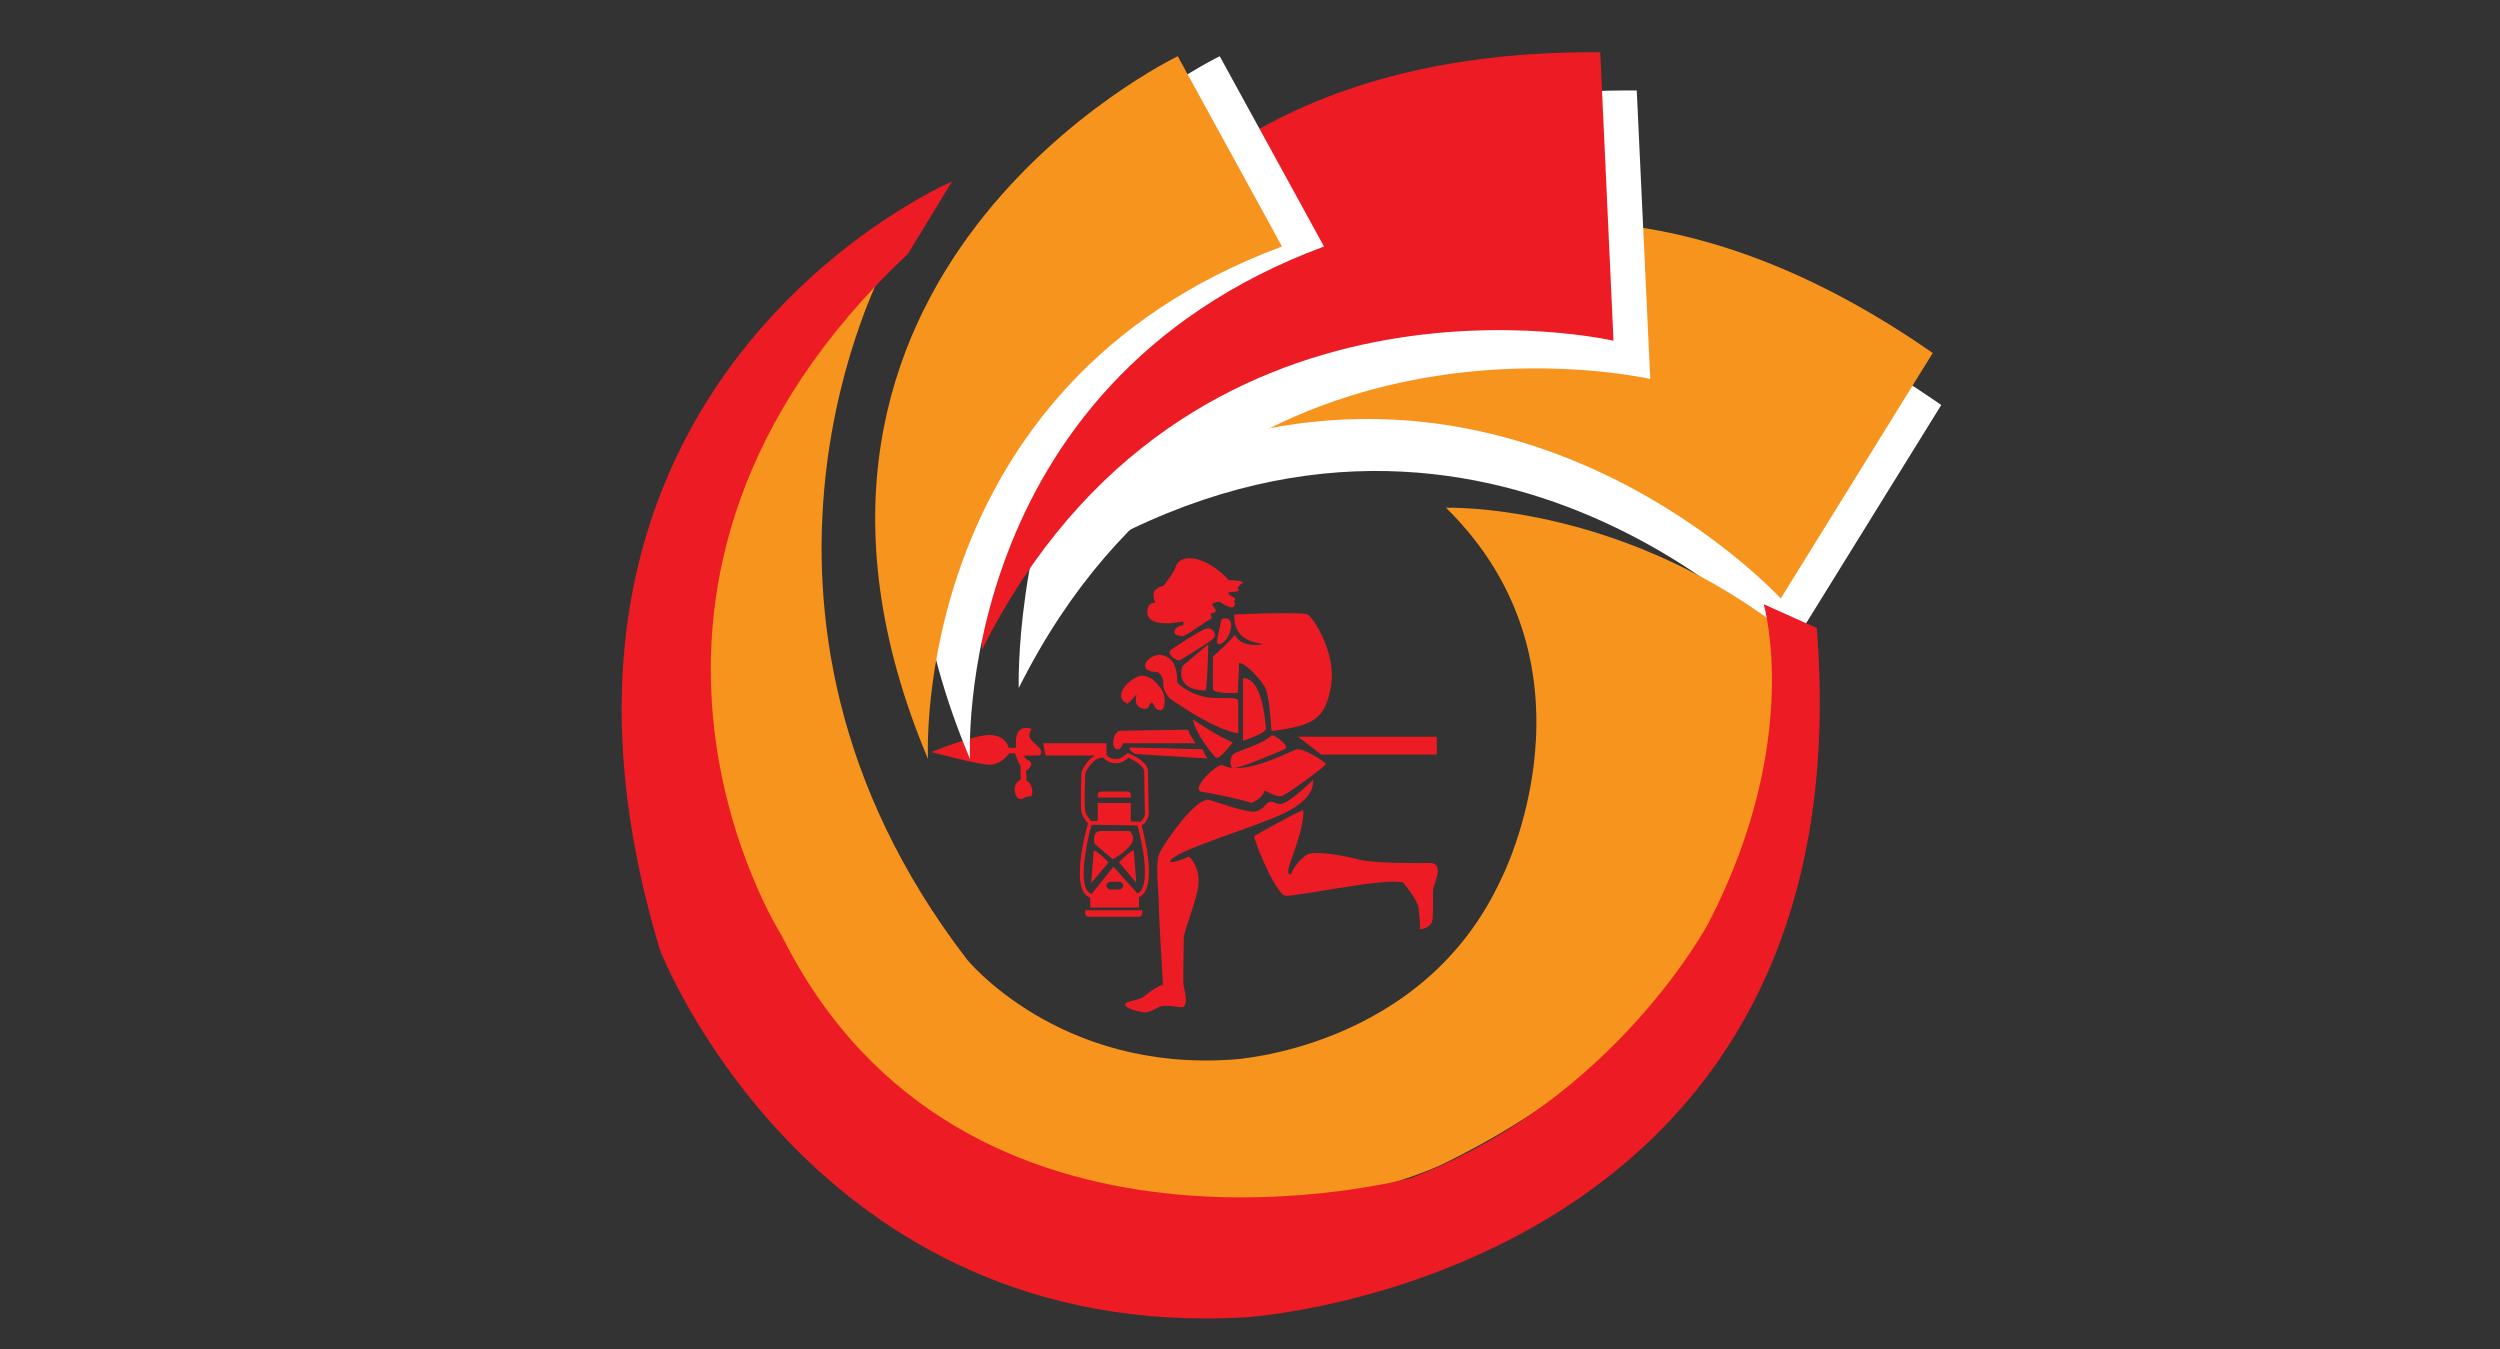 <?xml version="1.0" encoding="utf-8"?>
<!-- Generator: Adobe Illustrator 27.0.0, SVG Export Plug-In . SVG Version: 6.00 Build 0)  -->
<svg version="1.1" id="Layer_1" xmlns="http://www.w3.org/2000/svg" xmlns:xlink="http://www.w3.org/1999/xlink" x="0px" y="0px"
	 viewBox="0 0 100 53.96" enable-background="new 0 0 100 53.96" xml:space="preserve">
<rect x="0" y="0" width="100" height="53.96" fill="#333333" stroke="none"/>
<g>
	<g>
		<g>
			<path fill="#ED1C24" d="M47.31,24.86c0,0-1.46,0.33-1.42-0.42c0.02-0.25,0.17-0.35,0.31-0.32c0.01-0.14-0.29-0.53,0.35-0.69
				c0.22-0.31,0.41-0.55,0.47-0.74c0.06-0.19,0.24-0.45,0.82-0.33c0.58,0.12,1.2,0.68,1.29,0.84c0.34,0.01,0.69,0.06,0.56,0.13
				c-0.13,0.07-0.2,0.2-0.18,0.22c0.03,0.02,0.21,0.12-0.38,0.14c0.02,0.12,0.13,0.16,0.24,0.22c0.1,0.06-0.03,0.14,0,0.16
				c0.03,0.03,0.08,0.31-0.22,0.2c-0.3-0.12-0.32-0.22-0.4-0.2c-0.08,0.01-0.3,0.05-0.26,0.13c0.03,0.08,0.33,0.27-0.05,0.34
				c-0.07,0.07,0.12,0.18-0.03,0.23c-0.14,0.05-0.77,0.54-1.07,0.67c-0.29,0-0.39-0.08-0.36-0.2c0.03-0.12,0.16-0.21,0.35-0.23
				C47.33,24.92,47.35,24.85,47.31,24.86z"/>
		</g>
		<g>
			<path fill="#ED1C24" d="M47.18,26.42c-0.14,0.01-0.56-0.28-0.34-0.43c0.22-0.16,1.2-0.79,1.41-0.85c0.22-0.06,0.5,0.22,0.24,0.44
				C48.22,25.79,47.18,26.42,47.18,26.42z"/>
		</g>
		<g>
			<path fill="#ED1C24" d="M48.69,25.71c-0.03-0.15,0.15-0.78,0.16-0.9c0.01-0.12,0.5-0.18,0.38,0.35
				C49.12,25.69,48.72,25.87,48.69,25.71z"/>
		</g>
		<g>
			<path fill="#ED1C24" d="M49.37,24.58c0,0,2.72-0.12,2.94,0c0.22,0.12,1.16,1.57,0.93,2.85c-0.22,1.28-0.62,1.6-2.38,1.81
				c-0.03-0.41-0.09-1.48-0.27-1.77c-0.17-0.29-0.76-0.96-1.03-0.95c0,0.3-0.05,1.19-0.05,1.19s-0.87,0.06-0.99-0.12
				c-0.02-0.34,0-1.33,0-1.33s0.81-0.71,0.85-0.87c0.13,0.07,0.15,0.49,1.13,0.39C50.48,25.68,49.34,25.79,49.37,24.58z"/>
		</g>
		<g>
			<path fill="#ED1C24" d="M48.33,25.77c0,0-0.86,0.73-1.03,0.87c-0.09,0.24-0.19,0.97,0.93,0.98
				C48.31,27.16,48.33,25.77,48.33,25.77z"/>
		</g>
		<g>
			<path fill="#ED1C24" d="M46.27,26.88c-0.26-0.01-0.49-0.07-0.46-0.29c0.03-0.22,0.4-0.44,0.64-0.39c0.24,0.05,0.64,0.16,0.64,1.1
				c0.17,0.2,0.72,0.57,1.38,0.61c0.66,0.04,1.06-0.05,1.06,0.15c0,0.2,0,1.27,0,1.27s-0.79-0.03-2.75-1.4
				c-0.16-0.22-0.27-0.35-0.25-0.68C46.5,27.04,46.36,26.88,46.27,26.88z"/>
		</g>
		<g>
			<path fill="#ED1C24" d="M45.67,27.03c-0.33-0.01-1.28,0.79-0.57,1.12c0.2-0.17,0.37-0.39,0.37-0.39s-0.17,0.46,0.2,0.57
				c0.37,0.12,0.23-0.23,0.43-0.22c0.11,0.19,0.14,0.3,0.33,0.3c0.19-0.03,0.24-0.56,0-0.88C46.19,27.23,46.03,27.04,45.67,27.03z"
				/>
		</g>
		<g>
			<path fill="#ED1C24" d="M49.72,27.13v2.5c0,0,0.84-0.26,0.92-0.47C50.6,28.73,50.47,27.11,49.72,27.13z"/>
		</g>
		<g>
			<path fill="#ED1C24" d="M47.72,28.78c0,0,0.97,0.66,1.59,0.92c-0.09,0.11-0.5,0.65-0.65,0.61
				C48.52,30.26,47.77,29.24,47.72,28.78z"/>
		</g>
		<g>
			<polygon fill="#ED1C24" points="44.26,30.22 41.82,30.22 41.73,29.73 44.26,29.73 			"/>
		</g>
		<g>
			<path fill="#ED1C24" d="M50.85,29.43c0.1-0.1,0.74,0.42,0.56,0.52c-0.18,0.1-1.92,0.83-2.09,0.77c-0.17-0.06-0.11-0.5,0.06-0.59
				C49.54,30.04,50.54,29.74,50.85,29.43z"/>
		</g>
		<g>
			<path fill="#ED1C24" d="M48.91,30.61c-0.21-0.11-1.33,0.98-0.84,1.06c0.49,0.08,1.67,0.32,1.99,0.45
				c0.28-0.12,0.54-0.36,0.49-0.49c0.19,0.01,0.52,0.31,0.77,0.19c0.25-0.12,1.64-1.11,1.72-1.27c-0.28-0.24-0.89-0.59-1.14-0.58
				C51.67,29.99,49.82,31.07,48.91,30.61z"/>
		</g>
		<g>
			<path fill="#ED1C24" d="M48.33,31.99c0.12,0.01,1.54,0.54,1.89,0.47c0.36-0.07,0.42-0.41,0.63-0.39c0.2,0.02,0.3,0.2,0.63-0.01
				c0.34-0.21,0.94-0.74,1.04-0.87c0.02,0.22,0,0.83-1.31,1.41c-1.31,0.59-4.33,1.45-4.41,1.87c0.12,0.05,0.5-0.08,0.75-0.21
				c0.16,0.13,0.46,0.53,0.38,1.18c-0.08,0.65-0.58,1.78-0.58,2.1c0,0.32-0.03,1.71-0.01,1.86c0.02,0.14,0.26,0.94-0.12,0.89
				c-0.38-0.06-0.62-0.07-0.77-0.04c-0.15,0.03-0.46,0.28-0.73,0.24c-0.27-0.04-0.73-0.17-0.71-0.31c0.02-0.13,0.32-0.13,0.58-0.23
				c0.26-0.1,0.43-0.38,0.93-0.57c-0.02-0.34-0.17-2.76-0.17-3.28c0-0.52-0.17-1.57,0.05-2.02C46.64,33.63,47.79,31.96,48.33,31.99z
				"/>
		</g>
		<g>
			<path fill="#ED1C24" d="M50.17,33.44c-0.03,0.16,0.87,2.36,1.26,2.39c0.39,0.04,4.01-0.74,4.7-0.53c0.21,0.28,0.64,0.81,0.62,1.1
				c0,0,0.09,0.72,0.03,0.76c0.11,0.03,0.42-0.08,0.5-0.28c0.07-0.2,0.02-1.17,0.05-1.34c0.03-0.17,0.46-1.04-0.13-1.02
				c-0.58,0.01-2.27,0.01-2.81-0.13c-0.54-0.15-1.77-0.37-2.08-0.22c-0.31,0.16-0.66,0.66-0.66,0.8c-0.13,0.03-0.17-0.1-0.04-0.47
				c0.13-0.37,0.57-1.5,0.52-2.1C51.71,32.56,50.17,33.44,50.17,33.44z"/>
		</g>
		<g>
			<path fill="#ED1C24" d="M48.11,29.97c0.04,0.1,0.1,0.28,0.2,0.37l-2.9-0.18c0,0-0.34-0.21-0.2-0.26L48.11,29.97z"/>
		</g>
		<g>
			<path fill="#ED1C24" d="M44.92,29.73h2.9c0,0-0.24-0.33-0.3-0.54c-0.51,0-2.68,0.04-2.68,0.04s-0.31-0.02-0.31,0.55
				C44.54,29.93,44.77,30.16,44.92,29.73z"/>
		</g>
		<g>
			<path fill="#ED1C24" d="M40.97,30.22h0.6c0,0,0.19-0.08,0-0.31c-0.19-0.23-0.57-0.36-0.3-0.76c-0.28-0.05-0.69-0.14-0.63,0.76
				c-0.12,0-0.29,0-0.29,0s-0.11-0.51-0.77-0.51c-0.66,0-2.32,0.68-2.32,0.68s1.86,0.51,2.33,0.51c0.47,0,0.78-0.46,0.78-0.46h0.23
				c0,0,0.11,0.35,0.22,0.5c0,0.24,0.01,0.56,0.01,0.56s-0.28,0.1-0.24,0.44c0.04,0.34,0.22,0.33,0.28,0.33
				c0.06,0,0.13-0.11,0.37-0.11c0.12-0.12,0.04-0.53-0.18-0.62c0-0.19-0.02-0.4-0.02-0.4s0.24-0.15,0.21-0.29
				C41.22,30.39,40.97,30.4,40.97,30.22z"/>
		</g>
		<g>
			<g>
				<path fill="#ED1C24" d="M45.66,33.02l0.02-0.01c0.19-0.11,0.27-0.39,0.27-0.41l0-0.01v-0.01c0-0.01-0.03-1.32-0.03-1.71
					c0-0.44-0.74-0.72-0.77-0.73l-0.04-0.02l-0.04,0.03c-0.06,0.06-0.26,0.21-0.4,0.21c-0.18,0-0.29-0.03-0.47-0.21l-0.02-0.02
					h-0.03c-0.59,0-0.88,0.71-0.89,0.75l0,0.03c-0.01,0.14-0.05,1.37,0,1.58c0.04,0.18,0.2,0.37,0.26,0.45
					c-0.12,0.42-0.72,2.69,0.09,2.97v0.39h1.95v-0.41C46.29,35.55,45.82,33.6,45.66,33.02z M43.41,30.93
					c0.04-0.09,0.28-0.61,0.71-0.63c0.2,0.19,0.35,0.23,0.55,0.23c0.18,0,0.39-0.15,0.47-0.22c0.21,0.09,0.63,0.32,0.63,0.57
					c0,0.37,0.02,1.57,0.03,1.7c-0.02,0.07-0.08,0.22-0.18,0.29l-0.39-0.01v-0.74h-1.32v0.72l-0.27,0c-0.05-0.06-0.2-0.24-0.23-0.39
					C43.37,32.31,43.39,31.47,43.41,30.93z M44.77,35.58h-0.35c-0.09,0-0.16-0.07-0.16-0.15c0-0.09,0.07-0.16,0.16-0.16h0.35
					c0.09,0,0.16,0.07,0.16,0.16C44.92,35.51,44.85,35.58,44.77,35.58z M45.5,35.74l-0.96-1.07l-0.88,1.09l0,0
					c-0.59-0.19-0.21-2.01,0-2.77l1.84,0.03C45.71,33.77,46.05,35.47,45.5,35.74z"/>
			</g>
			<g>
				<path fill="#ED1C24" d="M45.24,33.77c0.22-0.31-0.06-0.53-0.06-0.53s-0.78,0-1.15,0c-0.37,0-0.25,0.51-0.25,0.51l0.73,0.62
					C44.51,34.38,45.02,34.09,45.24,33.77z"/>
			</g>
			<g>
				<path fill="#ED1C24" d="M44.76,34.49l0.69,0.82c0,0-0.07-0.97-0.1-1.3C45.18,34.05,44.76,34.49,44.76,34.49z"/>
			</g>
			<g>
				<path fill="#ED1C24" d="M43.75,34.02c-0.03,0.32-0.1,1.3-0.1,1.3l0.69-0.82C44.34,34.49,43.92,34.05,43.75,34.02z"/>
			</g>
			<g>
				<path fill="#ED1C24" d="M45.11,31.9h0.12v-0.12c0-0.07-0.05-0.12-0.12-0.12h-1.08c-0.07,0-0.12,0.05-0.12,0.12v0.12h0.12H45.11z
					"/>
			</g>
			<g>
				<path fill="#ED1C24" d="M43.54,36.41h-0.13v0.13c0,0.07,0.06,0.13,0.13,0.13h2.02c0.07,0,0.13-0.06,0.13-0.13v-0.13h-0.13H43.54
					z"/>
			</g>
		</g>
		<g>
			<polygon fill="#ED1C24" points="51.92,29.47 52.85,30.18 57.47,30.18 57.47,29.47 			"/>
		</g>
	</g>
	<g>
		<path fill="#FFFFFF" d="M77.65,16.2l-6.08,9.82c0,0-11.85-12.94-27.82-4.08C43.75,21.95,56.71,1.62,77.65,16.2z"/>
		<path fill="#F7941D" d="M77.31,14.12l-6.08,9.82c0,0-11.85-12.94-27.82-4.08C43.41,19.86,56.37-0.46,77.31,14.12z"/>
	</g>
	<g>
		<path fill="#FFFFFF" d="M65.47,3.62l0.54,11.54c0,0-17.09-3.97-25.26,12.36C40.75,27.51,39.95,3.42,65.47,3.62z"/>
		<path fill="#ED1C24" d="M64.01,2.09l0.53,11.54c0,0-17.09-3.97-25.26,12.36C39.29,25.99,38.5,1.9,64.01,2.09z"/>
	</g>
	<g>
		<path fill="#FFFFFF" d="M52.96,9.86l-4.17-7.61c0,0-18.16,8.7-9.99,28.11C38.8,30.36,38.01,15.41,52.96,9.86z"/>
		<path fill="#F7941D" d="M51.28,9.86l-4.17-7.61c0,0-18.16,8.7-9.99,28.11C37.12,30.36,36.33,15.41,51.28,9.86z"/>
	</g>
	<g>
		<path fill="#F7941D" d="M57.84,20.31c0,0,6.67-0.23,13.24,4.7c0,0,2.83,13.64-13.36,21.55c0,0-12.08,5.96-23.81-4.59
			c0,0-14.78-14.9,1.52-31.41c0,0-7.55,13.76,3.25,27.82c0,0,3.66,4.51,10.64,4c0,0,7.61-0.41,10.73-7.23
			C60.05,35.16,64.38,26.74,57.84,20.31z"/>
		<path fill="#ED1C24" d="M70.55,24.17c0,0,1.58,5.42-2.2,12.73c0,0-3.73,7.1-11.91,10.22c0,0-17.95,4.85-25.18-9.71
			c0,0-8.98-14.04,5.06-27.26l1.76-2.89c0,0-18.59,7.95-11.67,30.77c0,0,6.09,15.69,23.44,14.66c0,0,24.88-1.55,22.82-27.57
			L70.55,24.17z"/>
	</g>
</g>
</svg>
